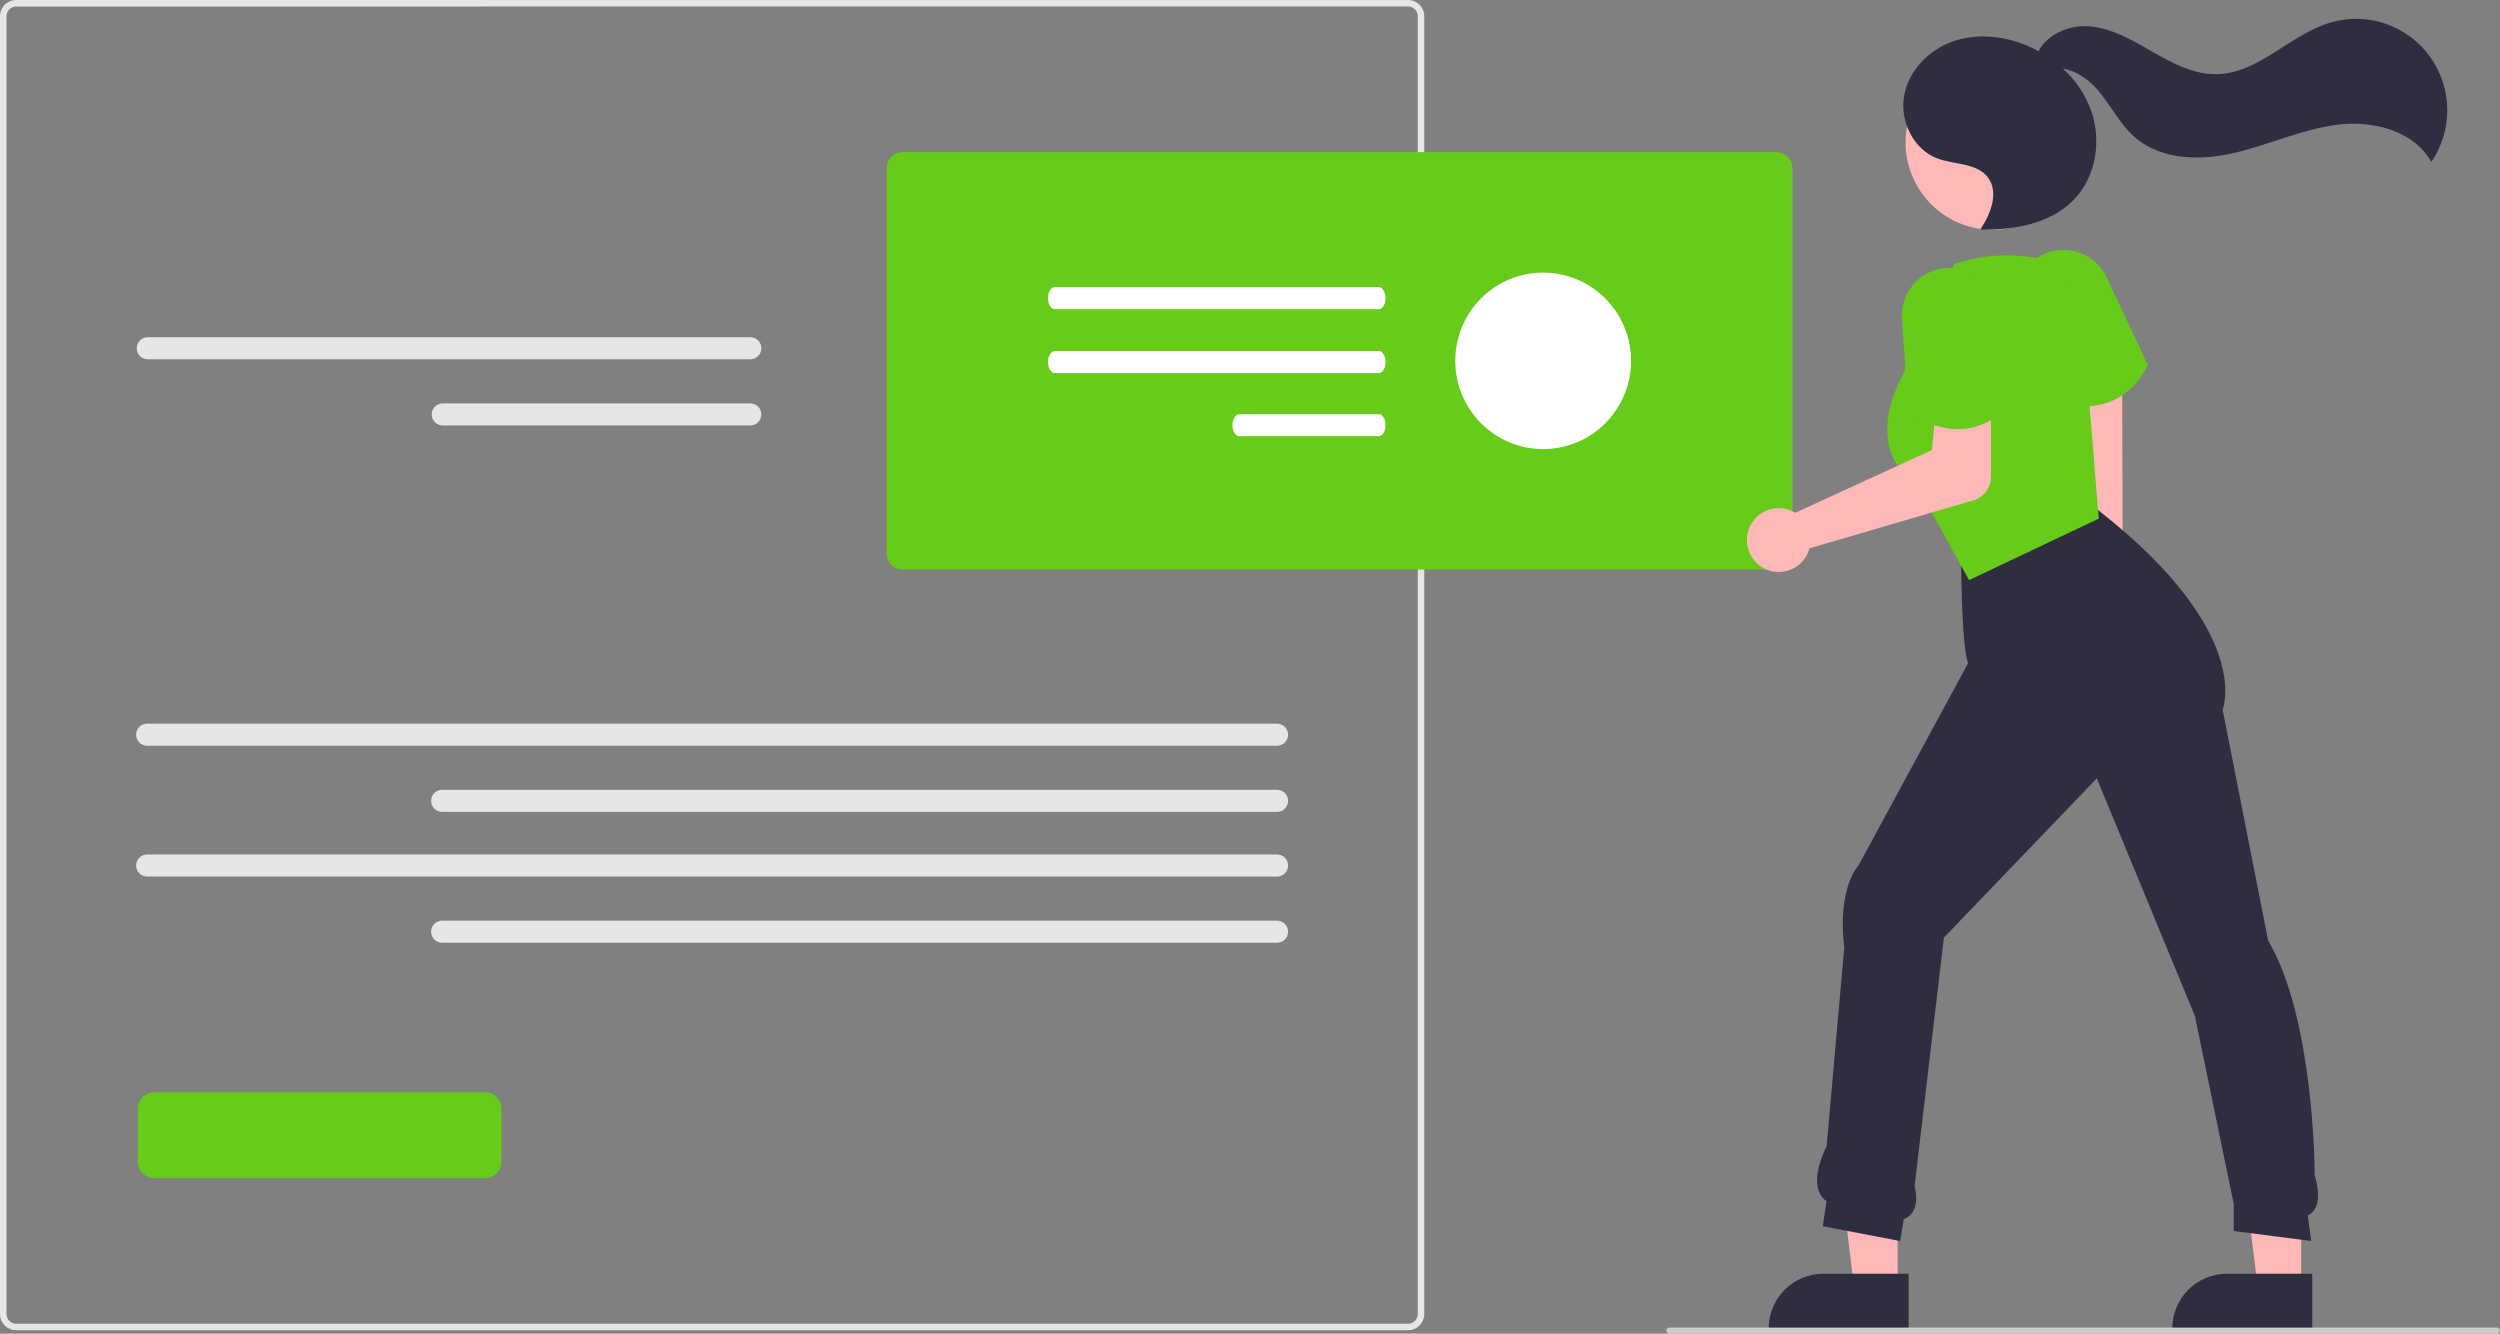 <svg width="478" height="255" viewBox="0 0 478 255" fill="none" xmlns="http://www.w3.org/2000/svg">
<rect x="0" y="0" width="478" height="255" fill="#808080" stroke="none"/>
<g clip-path="url(#clip0_2901_915)">
<path d="M3.094 254.341H269.225C270.045 254.34 270.831 254.013 271.411 253.43C271.991 252.848 272.317 252.059 272.318 251.236V3.105C272.317 2.282 271.991 1.493 271.411 0.911C270.831 0.329 270.045 0.001 269.225 0H3.094C2.274 0.001 1.488 0.329 0.908 0.911C0.328 1.493 0.002 2.282 0.001 3.105V251.235C0.002 252.058 0.328 252.848 0.908 253.43C1.488 254.012 2.274 254.34 3.094 254.341V254.341ZM269.225 1.24C269.717 1.241 270.188 1.437 270.535 1.786C270.883 2.135 271.078 2.608 271.079 3.101V251.235C271.078 251.729 270.883 252.201 270.535 252.55C270.188 252.899 269.717 253.096 269.225 253.097H3.094C2.602 253.096 2.131 252.899 1.784 252.55C1.436 252.202 1.241 251.729 1.24 251.235V3.105C1.241 2.612 1.436 2.139 1.784 1.79C2.131 1.441 2.603 1.245 3.094 1.244L269.225 1.24Z" fill="#E6E6E6"/>
<path d="M143.47 64.477C144.027 64.477 144.561 64.699 144.955 65.094C145.349 65.49 145.57 66.026 145.57 66.585C145.57 67.144 145.349 67.68 144.955 68.076C144.561 68.471 144.027 68.693 143.47 68.693H28.239C27.682 68.693 27.148 68.471 26.754 68.076C26.361 67.68 26.139 67.144 26.139 66.585C26.139 66.026 26.361 65.49 26.754 65.094C27.148 64.699 27.682 64.477 28.239 64.477H143.47Z" fill="#E6E6E6"/>
<path d="M143.47 77.129C144.027 77.129 144.561 77.351 144.955 77.746C145.349 78.142 145.57 78.678 145.57 79.237C145.57 79.796 145.349 80.333 144.955 80.728C144.561 81.123 144.027 81.346 143.47 81.346H84.643C84.086 81.346 83.552 81.123 83.158 80.728C82.764 80.333 82.543 79.796 82.543 79.237C82.543 78.678 82.764 78.142 83.158 77.746C83.552 77.351 84.086 77.129 84.643 77.129H143.47Z" fill="#E6E6E6"/>
<path d="M244.183 138.363C244.74 138.363 245.274 138.585 245.668 138.981C246.062 139.376 246.283 139.912 246.283 140.472C246.283 141.031 246.062 141.567 245.668 141.962C245.274 142.358 244.74 142.58 244.183 142.58H28.125C27.568 142.58 27.033 142.358 26.64 141.962C26.246 141.567 26.025 141.031 26.025 140.472C26.025 139.912 26.246 139.376 26.64 138.981C27.033 138.585 27.568 138.363 28.125 138.363H244.183Z" fill="#E6E6E6"/>
<path d="M244.183 151.012C244.74 151.012 245.274 151.234 245.668 151.629C246.062 152.025 246.283 152.561 246.283 153.12C246.283 153.679 246.062 154.215 245.668 154.611C245.274 155.006 244.74 155.228 244.183 155.228H84.528C83.971 155.228 83.437 155.006 83.043 154.611C82.649 154.215 82.428 153.679 82.428 153.12C82.428 152.561 82.649 152.025 83.043 151.629C83.437 151.234 83.971 151.012 84.528 151.012H244.183Z" fill="#E6E6E6"/>
<path d="M244.183 163.379C244.74 163.379 245.274 163.601 245.668 163.996C246.062 164.392 246.283 164.928 246.283 165.487C246.283 166.046 246.062 166.583 245.668 166.978C245.274 167.373 244.74 167.596 244.183 167.596H28.125C27.568 167.596 27.033 167.373 26.64 166.978C26.246 166.583 26.025 166.046 26.025 165.487C26.025 164.928 26.246 164.392 26.64 163.996C27.033 163.601 27.568 163.379 28.125 163.379H244.183Z" fill="#E6E6E6"/>
<path d="M244.183 176.031C244.74 176.031 245.274 176.253 245.668 176.649C246.062 177.044 246.283 177.58 246.283 178.14C246.283 178.699 246.062 179.235 245.668 179.63C245.274 180.026 244.74 180.248 244.183 180.248H84.528C83.971 180.248 83.437 180.026 83.043 179.63C82.649 179.235 82.428 178.699 82.428 178.14C82.428 177.58 82.649 177.044 83.043 176.649C83.437 176.253 83.971 176.031 84.528 176.031H244.183Z" fill="#E6E6E6"/>
<path d="M172.595 108.899H339.637C340.457 108.898 341.244 108.571 341.823 107.988C342.403 107.406 342.73 106.617 342.73 105.794V32.195C342.73 31.372 342.403 30.583 341.823 30C341.244 29.418 340.457 29.091 339.637 29.09H172.595C171.775 29.091 170.988 29.418 170.409 30C169.829 30.583 169.502 31.372 169.502 32.195V105.794C169.502 106.617 169.829 107.406 170.409 107.988C170.988 108.571 171.775 108.898 172.595 108.899Z" fill="#67CB19"/>
<path d="M29.462 225.252H92.78C93.6 225.251 94.386 224.923 94.966 224.341C95.546 223.759 95.872 222.969 95.873 222.146V211.961C95.872 211.138 95.546 210.348 94.966 209.766C94.386 209.184 93.6 208.856 92.78 208.855H29.462C28.642 208.856 27.856 209.184 27.276 209.766C26.696 210.348 26.37 211.138 26.369 211.961V222.146C26.37 222.969 26.696 223.759 27.276 224.341C27.856 224.923 28.642 225.251 29.462 225.252Z" fill="#67CB19"/>
<path d="M404.685 124.564C407.414 122.519 408.215 118.697 406.474 116.028C406.301 115.766 406.105 115.521 405.889 115.294L405.715 60.922L397.665 62.431L397.311 115.907C395.477 118.043 395.107 121.156 396.592 123.433C398.333 126.103 401.957 126.609 404.685 124.564Z" fill="#FFB8B8"/>
<path d="M362.821 246.264L354.522 246.263L350.573 214.125L362.822 214.126L362.821 246.264Z" fill="#FFB8B8"/>
<path d="M364.934 243.544L348.589 243.543H348.589C345.826 243.543 343.177 244.645 341.224 246.606C339.271 248.567 338.173 251.227 338.173 254V254.34L364.933 254.341L364.934 243.544Z" fill="#2F2E41"/>
<path d="M439.993 246.264L431.693 246.263L427.745 214.125L439.994 214.126L439.993 246.264Z" fill="#FFB8B8"/>
<path d="M442.105 243.544L425.761 243.543H425.761C422.998 243.543 420.349 244.645 418.396 246.606C416.442 248.567 415.345 251.227 415.345 254V254.34L442.105 254.341L442.105 243.544Z" fill="#2F2E41"/>
<path d="M363.303 237.287L363.999 233.097C364.713 232.846 365.32 232.356 365.719 231.71C366.466 230.526 366.585 228.858 366.073 226.753L371.673 179.277L400.907 148.824L419.662 194.24L427.086 230.179V235.371L441.909 237.282L441.235 232.388C441.802 232.144 442.274 231.721 442.581 231.184C443.432 229.761 443.421 227.555 442.546 224.628L442.508 224.501L442.557 224.064C442.591 223.758 442.368 194.403 433.676 179.858L424.971 135.701C425.197 135.079 426.313 131.458 424.266 125.34C422.246 119.302 416.596 109.575 401.153 97.524L401.1 97.483L401.034 97.469C400.863 97.434 383.83 94.034 375.021 105.599L374.961 105.677V105.776C374.961 106.491 374.977 123.13 376.287 126.822L355.384 165.41C354.977 165.843 351.323 170.08 352.621 181.219L349.244 219.19C348.857 219.931 345.362 226.905 349.215 229.666L348.524 234.46L363.303 237.287Z" fill="#2F2E41"/>
<path d="M398.27 77.726C402.195 77.726 407.41 76.333 410.603 69.913L410.666 69.787L402.8 53.047C401.781 50.879 399.957 49.196 397.719 48.361C395.48 47.525 393.004 47.602 390.821 48.575C388.639 49.549 386.922 51.341 386.039 53.569C385.155 55.797 385.176 58.284 386.095 60.497L392.896 76.864L393.014 76.908C394.712 77.456 396.486 77.732 398.27 77.726Z" fill="#67CB19"/>
<path d="M376.486 110.914L401.283 99.158L397.875 57.409L391.661 49.784L390.457 49.525C384.925 48.336 379.176 48.656 373.809 50.451L373.691 50.49L363.484 72.352C363.42 72.461 356.059 85.508 366.234 92.387L376.486 110.914Z" fill="#67CB19"/>
<path d="M342.394 97.607C342.69 97.731 342.976 97.878 343.249 98.047L369.379 86.047L370.049 79.071L380.667 78.711L380.676 91.176C380.676 92.183 380.352 93.163 379.751 93.969C379.149 94.775 378.304 95.363 377.341 95.646L345.964 104.852C345.641 106.049 344.964 107.12 344.021 107.92C343.078 108.721 341.915 109.215 340.686 109.336C339.456 109.457 338.22 109.199 337.14 108.597C336.06 107.995 335.189 107.078 334.641 105.966C334.093 104.855 333.896 103.602 334.075 102.375C334.253 101.149 334.8 100.005 335.642 99.098C336.483 98.191 337.58 97.562 338.786 97.296C339.993 97.029 341.251 97.138 342.394 97.607L342.394 97.607Z" fill="#FFB8B8"/>
<path d="M374.355 82.051C377.333 82.051 380.693 81.017 383.918 77.779L384.018 77.68L381.838 59.3C381.556 56.919 380.357 54.743 378.497 53.239C376.637 51.734 374.265 51.02 371.887 51.249C369.509 51.478 367.316 52.633 365.775 54.465C364.234 56.297 363.469 58.662 363.643 61.054L364.929 78.741L365.028 78.82C365.091 78.871 369.134 82.051 374.355 82.051Z" fill="#67CB19"/>
<path d="M366.388 35.242C361.984 27.152 364.945 17.01 373.002 12.588C381.059 8.166 391.161 11.139 395.566 19.228C399.97 27.317 397.009 37.46 388.952 41.882C380.895 46.304 370.793 43.331 366.388 35.242Z" fill="#FFB8B8"/>
<path d="M364.053 18.39C364.878 13.572 368.73 9.579 373.319 7.945C377.908 6.31 383.082 6.842 387.576 8.724C388.325 9.038 389.056 9.392 389.768 9.782C391.411 6.639 395.438 4.816 399.121 5.012C403.57 5.25 407.589 7.614 411.453 9.841C415.318 12.069 419.465 14.286 423.919 14.182C431.97 13.995 437.959 6.501 445.701 4.274C449.147 3.283 452.814 3.383 456.201 4.561C459.588 5.739 462.531 7.938 464.628 10.857C466.725 13.777 467.873 17.274 467.917 20.873C467.96 24.472 466.897 27.997 464.872 30.966C461.569 25.023 453.812 23.016 447.081 23.825C440.351 24.634 434.078 27.596 427.484 29.174C420.89 30.752 413.253 30.684 408.146 26.21C405.249 23.672 403.548 20.044 401.025 17.131C399.319 15.16 396.89 13.496 394.409 13.104C396.853 15.314 398.719 18.093 399.843 21.197C401.833 26.874 400.769 33.689 396.641 38.052C392.216 42.73 385.27 43.976 378.844 43.9L378.71 43.763C380.677 40.807 382.23 36.707 380.064 33.895C377.926 31.118 373.709 31.527 370.434 30.298C365.873 28.587 363.228 23.208 364.053 18.39Z" fill="#2F2E41"/>
<path d="M319.175 254.999H477.37C477.523 254.999 477.671 254.938 477.779 254.829C477.888 254.72 477.949 254.572 477.949 254.418C477.949 254.263 477.888 254.115 477.779 254.006C477.671 253.897 477.523 253.836 477.37 253.836H319.175C319.021 253.836 318.874 253.897 318.765 254.006C318.656 254.115 318.595 254.263 318.595 254.418C318.595 254.572 318.656 254.72 318.765 254.829C318.874 254.938 319.021 254.999 319.175 254.999Z" fill="#CCCCCC"/>
<path d="M263.611 54.902C264.336 54.905 264.923 55.85 264.922 57.015C264.92 58.176 264.334 59.117 263.611 59.119H201.683C200.958 59.117 200.371 58.171 200.372 57.007C200.374 55.845 200.96 54.905 201.683 54.902H263.611Z" fill="white"/>
<path d="M263.611 67.117C264.336 67.12 264.923 68.065 264.922 69.23C264.92 70.391 264.334 71.332 263.611 71.334H201.683C200.958 71.332 200.371 70.386 200.372 69.221C200.374 68.06 200.96 67.12 201.683 67.117H263.611Z" fill="white"/>
<path d="M263.611 79.188C264.336 79.19 264.923 80.136 264.922 81.3C264.92 82.461 264.334 83.402 263.611 83.404H236.963C236.238 83.402 235.651 82.456 235.652 81.292C235.654 80.13 236.24 79.19 236.963 79.188H263.611Z" fill="white"/>
<path d="M295.053 85.864C285.772 85.864 278.248 78.31 278.248 68.993C278.248 59.675 285.772 52.121 295.053 52.121C304.334 52.121 311.857 59.675 311.857 68.993C311.857 78.31 304.334 85.864 295.053 85.864Z" fill="white"/>
</g>
<defs>
<clipPath id="clip0_2901_915">
<rect width="477.951" height="255" fill="white" transform="matrix(-1 0 0 1 477.949 0)"/>
</clipPath>
</defs>
</svg>
